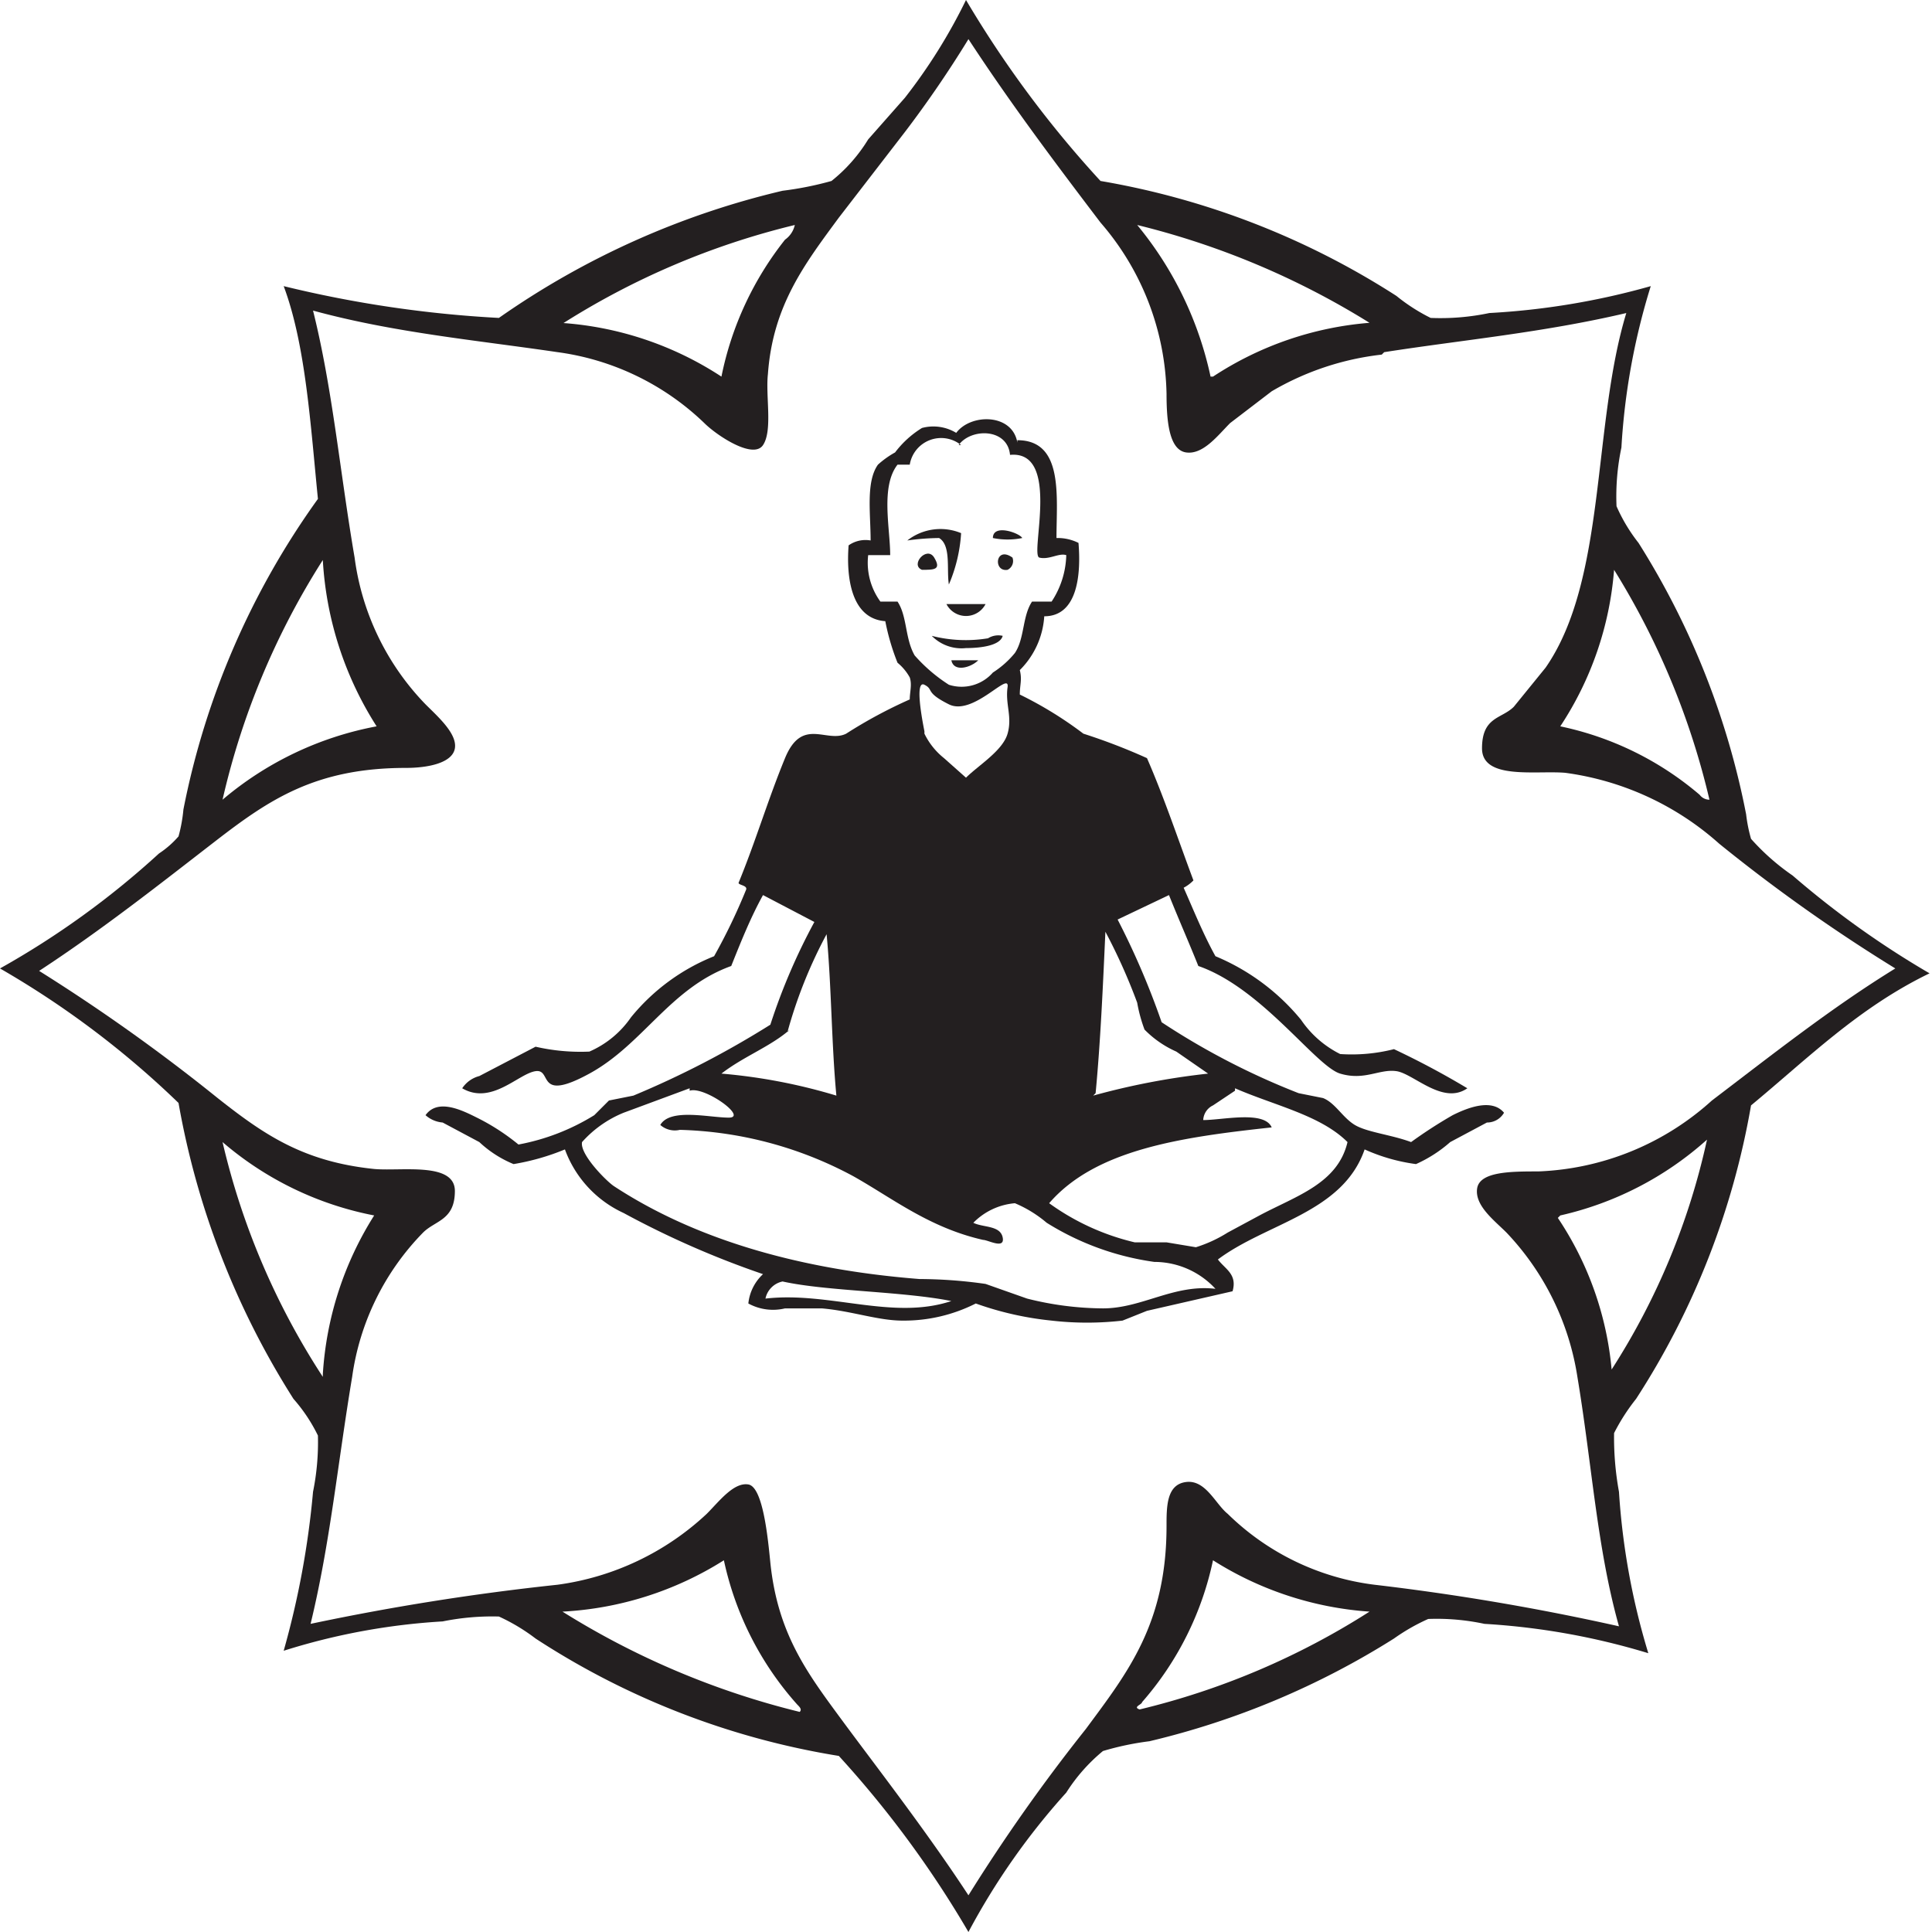 <svg xmlns="http://www.w3.org/2000/svg" viewBox="0 0 79 79"><defs><style>.a{fill:#231f20;}</style></defs><title>services_spiritual</title><path class="a" d="M54.7,77.6c0,0.1-.4.2-0.1,0.3a30.8,30.8,0,0,0,9.4-4,13.7,13.7,0,0,1-6.4-2.1,12.8,12.8,0,0,1-2.9,5.8m-14.1.1a12.9,12.9,0,0,1-3-5.9h0A13.7,13.7,0,0,1,31,73.9,33.1,33.1,0,0,0,40.7,78c0.1-.1,0-0.2-0.1-0.3M21.2,64.2a13.7,13.7,0,0,1,2.1-6.5,13.4,13.4,0,0,1-6.2-3,30,30,0,0,0,4.1,9.6m50.5-6.5A13.3,13.3,0,0,1,73.9,64a28.6,28.6,0,0,0,3.9-9.4,13.4,13.4,0,0,1-6,3.1m0-20a12.8,12.8,0,0,1,5.7,2.8,0.5,0.5,0,0,0,.4.2,31.3,31.3,0,0,0-3.9-9.4,13.5,13.5,0,0,1-2.2,6.4M17.1,40.7a13.6,13.6,0,0,1,6.3-3,14.1,14.1,0,0,1-2.2-6.8,31.1,31.1,0,0,0-4.1,9.8M57.6,23.4a13.6,13.6,0,0,1,6.4-2.2,32.7,32.7,0,0,0-9.5-4,14.5,14.5,0,0,1,3,6.2M30.9,21.2a13.6,13.6,0,0,1,6.6,2.2,13.2,13.2,0,0,1,2.6-5.6,1,1,0,0,0,.4-0.6,31.5,31.5,0,0,0-9.6,4.1m33.6,1.2A11.4,11.4,0,0,0,60,24l-1.7,1.3c-0.5.5-1.1,1.3-1.8,1.2s-0.8-1.3-.8-2.4a11,11,0,0,0-2.7-7c-1.9-2.5-3.7-4.9-5.4-7.5h0A45.4,45.4,0,0,1,45,13.4l-2.7,3.5c-1.4,1.9-2.7,3.6-2.9,6.4-0.1.9,0.2,2.3-.2,2.9s-1.9-.4-2.4-0.9a10.7,10.7,0,0,0-6-2.9c-3.4-.5-6.7-0.8-10-1.7,0.8,3.2,1.1,6.6,1.7,10.1a10.6,10.6,0,0,0,2.9,6c0.5,0.5,1.3,1.2,1.2,1.8s-1.1.8-2,.8c-3.7,0-5.6,1.3-7.8,3S12.2,46,9.6,47.7a75.6,75.6,0,0,1,7.3,5.2c1.9,1.5,3.5,2.6,6.4,2.9,1.1,0.1,3.3-.3,3.3.9s-0.8,1.2-1.3,1.7a10.5,10.5,0,0,0-2.9,5.9c-0.6,3.6-.9,6.8-1.7,10.1a99.9,99.9,0,0,1,10.1-1.6,11.1,11.1,0,0,0,6.1-2.9c0.5-.5,1.1-1.3,1.7-1.2s0.8,2.2.9,3.2c0.3,2.9,1.5,4.5,2.9,6.4s3.5,4.6,5.2,7.2a72.5,72.5,0,0,1,4.8-6.8c1.7-2.3,3.3-4.3,3.3-8.3,0-.8,0-1.7.8-1.8s1.2,0.9,1.7,1.3a10.4,10.4,0,0,0,6,2.9,98,98,0,0,1,10,1.7c-0.9-3.2-1.1-6.6-1.7-10.2a11,11,0,0,0-2.9-5.9c-0.5-.5-1.3-1.1-1.2-1.8s1.4-.7,2.5-0.7A11.2,11.2,0,0,0,78,53c2.5-1.9,4.9-3.8,7.5-5.4a68.3,68.3,0,0,1-7.2-5.1,11.8,11.8,0,0,0-6.3-2.9c-1.2-.1-3.4.3-3.4-1s0.8-1.2,1.3-1.7l1.3-1.6c2.5-3.6,1.9-9.9,3.3-14.5-3.4.8-6.7,1.1-9.9,1.6M47.5,8A44,44,0,0,0,53,15.4a32.4,32.4,0,0,1,12.1,4.7,7.5,7.5,0,0,0,1.4.9,9.7,9.7,0,0,0,2.4-.2,30.2,30.2,0,0,0,6.6-1.1,27.5,27.5,0,0,0-1.2,6.6,9.7,9.7,0,0,0-.2,2.4,6.9,6.9,0,0,0,.9,1.5,32.3,32.3,0,0,1,4.4,11.1,6.2,6.2,0,0,0,.2,1,9.4,9.4,0,0,0,1.7,1.5,37.2,37.2,0,0,0,5.6,4c-2.9,1.4-5,3.5-7.3,5.4a32.1,32.1,0,0,1-4.7,12,8.2,8.2,0,0,0-.9,1.4,12.4,12.4,0,0,0,.2,2.4,28.9,28.9,0,0,0,1.2,6.6,28.8,28.8,0,0,0-6.7-1.2,9.3,9.3,0,0,0-2.3-.2A8.1,8.1,0,0,0,65,75a33,33,0,0,1-10,4.2,11.7,11.7,0,0,0-1.9.4,7.2,7.2,0,0,0-1.5,1.7A28.4,28.4,0,0,0,47.6,87a42.2,42.2,0,0,0-5.3-7.2A32,32,0,0,1,29.9,75a7.8,7.8,0,0,0-1.5-.9,10.2,10.2,0,0,0-2.3.2,26.7,26.7,0,0,0-6.5,1.2A35.4,35.4,0,0,0,20.8,69a10.2,10.2,0,0,0,.2-2.3,6.7,6.7,0,0,0-1-1.5,33.3,33.3,0,0,1-4.7-12.1A37.2,37.2,0,0,0,8,47.6a34.8,34.8,0,0,0,6.5-4.7,3.9,3.9,0,0,0,.8-0.7,6.3,6.3,0,0,0,.2-1.1,32.4,32.4,0,0,1,5.5-12.7c-0.3-3-.5-6.3-1.4-8.7a47.6,47.6,0,0,0,8.8,1.3A33.6,33.6,0,0,1,40,15.8a13.5,13.5,0,0,0,2-.4,6.5,6.5,0,0,0,1.5-1.7L45,12a22.4,22.4,0,0,0,2.5-4" transform="translate(-8 -8)"/><path class="a" d="M40,60.4a0.9,0.9,0,0,0-.7.7c2.6-.3,5.2.9,7.6,0.1-2-.4-5.1-0.4-6.9-0.8m18.5-7.8-0.9.6a0.7,0.7,0,0,0-.4.6c0.8,0,2.5-.4,2.8.3-3.7.4-7.2,0.9-9.1,3.1a9.8,9.8,0,0,0,3.5,1.6h1.3l1.2,0.2a5.5,5.5,0,0,0,1.3-.6l1.3-.7c1.5-.8,3.2-1.3,3.6-3-1.1-1.1-3-1.5-4.6-2.2m-22.3,0-2.7,1a4.6,4.6,0,0,0-1.7,1.2c-0.1.5,1,1.6,1.3,1.8,3.2,2.1,7.4,3.4,12.5,3.8a19.4,19.4,0,0,1,2.7.2l1.7,0.6a12.9,12.9,0,0,0,3.1.4c1.6,0,2.9-1,4.6-.8a3.4,3.4,0,0,0-2.5-1.1A11.2,11.2,0,0,1,50.8,58a5,5,0,0,0-1.3-.8,2.7,2.7,0,0,0-1.7.8c0.4,0.2,1.1.1,1.2,0.6s-0.6.1-.8,0.1c-2.2-.5-3.7-1.7-5.3-2.6a15.8,15.8,0,0,0-7.1-1.9A0.9,0.9,0,0,1,35,54c0.4-.7,2-0.3,2.8-0.3s-1-1.3-1.6-1.1m16.5,0.2a29.6,29.6,0,0,1,4.7-.9L56.1,51a4.2,4.2,0,0,1-1.3-.9,6.1,6.1,0,0,1-.3-1.1,23.6,23.6,0,0,0-1.3-2.9c-0.1,2.2-.2,4.5-0.4,6.6M40.3,50.1c-0.8.7-1.9,1.1-2.8,1.8a22.9,22.9,0,0,1,4.7.9c-0.2-2.1-.2-4.5-0.4-6.6a19.1,19.1,0,0,0-1.6,4M45.8,38a2.9,2.9,0,0,0,.8,1l0.9,0.8c0.5-.5,1.5-1.1,1.7-1.8s-0.1-1.2,0-1.9-1.4,1.2-2.4.7-0.6-.6-1-0.8-0.1,1.4,0,1.9m1.5-11.7a1.3,1.3,0,0,0-2.1.8H44.7c-0.7.9-.3,2.6-0.3,3.7H43.5a2.7,2.7,0,0,0,.5,1.9h0.7c0.4,0.6.3,1.5,0.7,2.2a6.6,6.6,0,0,0,1.4,1.2,1.7,1.7,0,0,0,1.8-.5,3.8,3.8,0,0,0,.9-0.8c0.4-.6.3-1.5,0.7-2.1H51a3.6,3.6,0,0,0,.6-1.9c-0.3-.1-0.7.2-1.1,0.1s0.9-4.4-1.2-4.2c-0.1-1.1-1.6-1.1-2.1-.4m2.4-.2c1.9,0,1.6,2.3,1.6,4a1.9,1.9,0,0,1,.9.2c0.1,1.2,0,3-1.4,3a3.4,3.4,0,0,1-1,2.2c0.1,0.4,0,.6,0,1A15.7,15.7,0,0,1,52.3,38a24.6,24.6,0,0,1,2.6,1c0.7,1.6,1.3,3.4,1.9,5a1.6,1.6,0,0,1-.4.3c0.4,0.9.8,1.9,1.3,2.8a9,9,0,0,1,3.5,2.6,4.2,4.2,0,0,0,1.6,1.4,7,7,0,0,0,2.2-.2,34,34,0,0,1,3,1.6c-1,.7-2.2-0.6-2.9-0.7s-1.3.4-2.3,0.1-3.2-3.5-5.8-4.4c-0.4-1-.8-1.9-1.2-2.9l-2.1,1a32,32,0,0,1,1.8,4.2,29.9,29.9,0,0,0,5.6,2.9l1,0.2c0.5,0.2.8,0.8,1.3,1.1s1.5,0.4,2.3.7a19.1,19.1,0,0,1,1.7-1.1c0.6-.3,1.6-0.7,2.1-0.1a0.8,0.8,0,0,1-.7.4l-1.5.8a5.5,5.5,0,0,1-1.4.9,7.5,7.5,0,0,1-2.1-.6c-0.9,2.6-4,3-6,4.5,0.3,0.4.8,0.6,0.6,1.3l-3.5.8-1,.4a12.7,12.7,0,0,1-2.9,0,13.1,13.1,0,0,1-3.1-.7,6.5,6.5,0,0,1-3,.7c-1,0-2.1-.4-3.3-0.5H40.1a2.1,2.1,0,0,1-1.5-.2,1.9,1.9,0,0,1,.6-1.2,37,37,0,0,1-5.7-2.5,4.6,4.6,0,0,1-2.4-2.6,9.6,9.6,0,0,1-2.1.6,4.6,4.6,0,0,1-1.4-.9l-1.5-.8a1.2,1.2,0,0,1-.7-0.3c0.5-.7,1.5-0.2,2.1.1a8.9,8.9,0,0,1,1.7,1.1,9,9,0,0,0,3.1-1.2l0.6-.6,1-.2a38,38,0,0,0,5.6-2.9,24.9,24.9,0,0,1,1.8-4.2l-2.1-1.1c-0.5.9-.9,1.9-1.3,2.9-2.5.9-3.6,3.2-5.8,4.4s-1.5-.2-2.2-0.1-1.8,1.4-3,.7a1.2,1.2,0,0,1,.7-0.5l2.3-1.2a8.2,8.2,0,0,0,2.2.2,4,4,0,0,0,1.7-1.4,8.4,8.4,0,0,1,3.4-2.5,24,24,0,0,0,1.3-2.7c0.1-.2-0.3-0.2-0.3-0.3,0.7-1.7,1.2-3.4,1.9-5.1s1.7-.6,2.5-1a19.4,19.4,0,0,1,2.6-1.4c0-.3.1-0.6,0-0.9a2.1,2.1,0,0,0-.5-0.6,9.3,9.3,0,0,1-.5-1.7c-1.4-.1-1.6-1.8-1.5-3.1a1.2,1.2,0,0,1,.9-0.2c0-1.1-.2-2.4.3-3.1a3.7,3.7,0,0,1,.7-0.5,4,4,0,0,1,1.1-1,1.8,1.8,0,0,1,1.4.2c0.6-.8,2.3-0.8,2.5.4" transform="translate(-8 -8)"/><path class="a" d="M46.8,31.9c-0.1-.6.1-1.6-0.4-1.9a9.9,9.9,0,0,0-1.3.1,2.2,2.2,0,0,1,2.2-.3,6.3,6.3,0,0,1-.5,2.1" transform="translate(-8 -8)"/><path class="a" d="M49.8,30a3,3,0,0,1-1.2,0c0-.6,1.1-0.2,1.2,0" transform="translate(-8 -8)"/><path class="a" d="M45.7,31.3c-0.5-.2.2-1,0.5-0.5s0,0.5-.5.5" transform="translate(-8 -8)"/><path class="a" d="M49.4,30.8a0.4,0.4,0,0,1-.2.5c-0.6.1-.5-1,0.2-0.5" transform="translate(-8 -8)"/><path class="a" d="M48.3,32.7a0.9,0.9,0,0,1-1.6,0h1.6" transform="translate(-8 -8)"/><path class="a" d="M49,34c-0.1.4-.9,0.5-1.5,0.5a1.7,1.7,0,0,1-1.4-.5,5.6,5.6,0,0,0,2.3.1A0.8,0.8,0,0,1,49,34" transform="translate(-8 -8)"/><path class="a" d="M48,35c-0.3.3-1,.5-1.1,0H48" transform="translate(-8 -8)"/></svg>